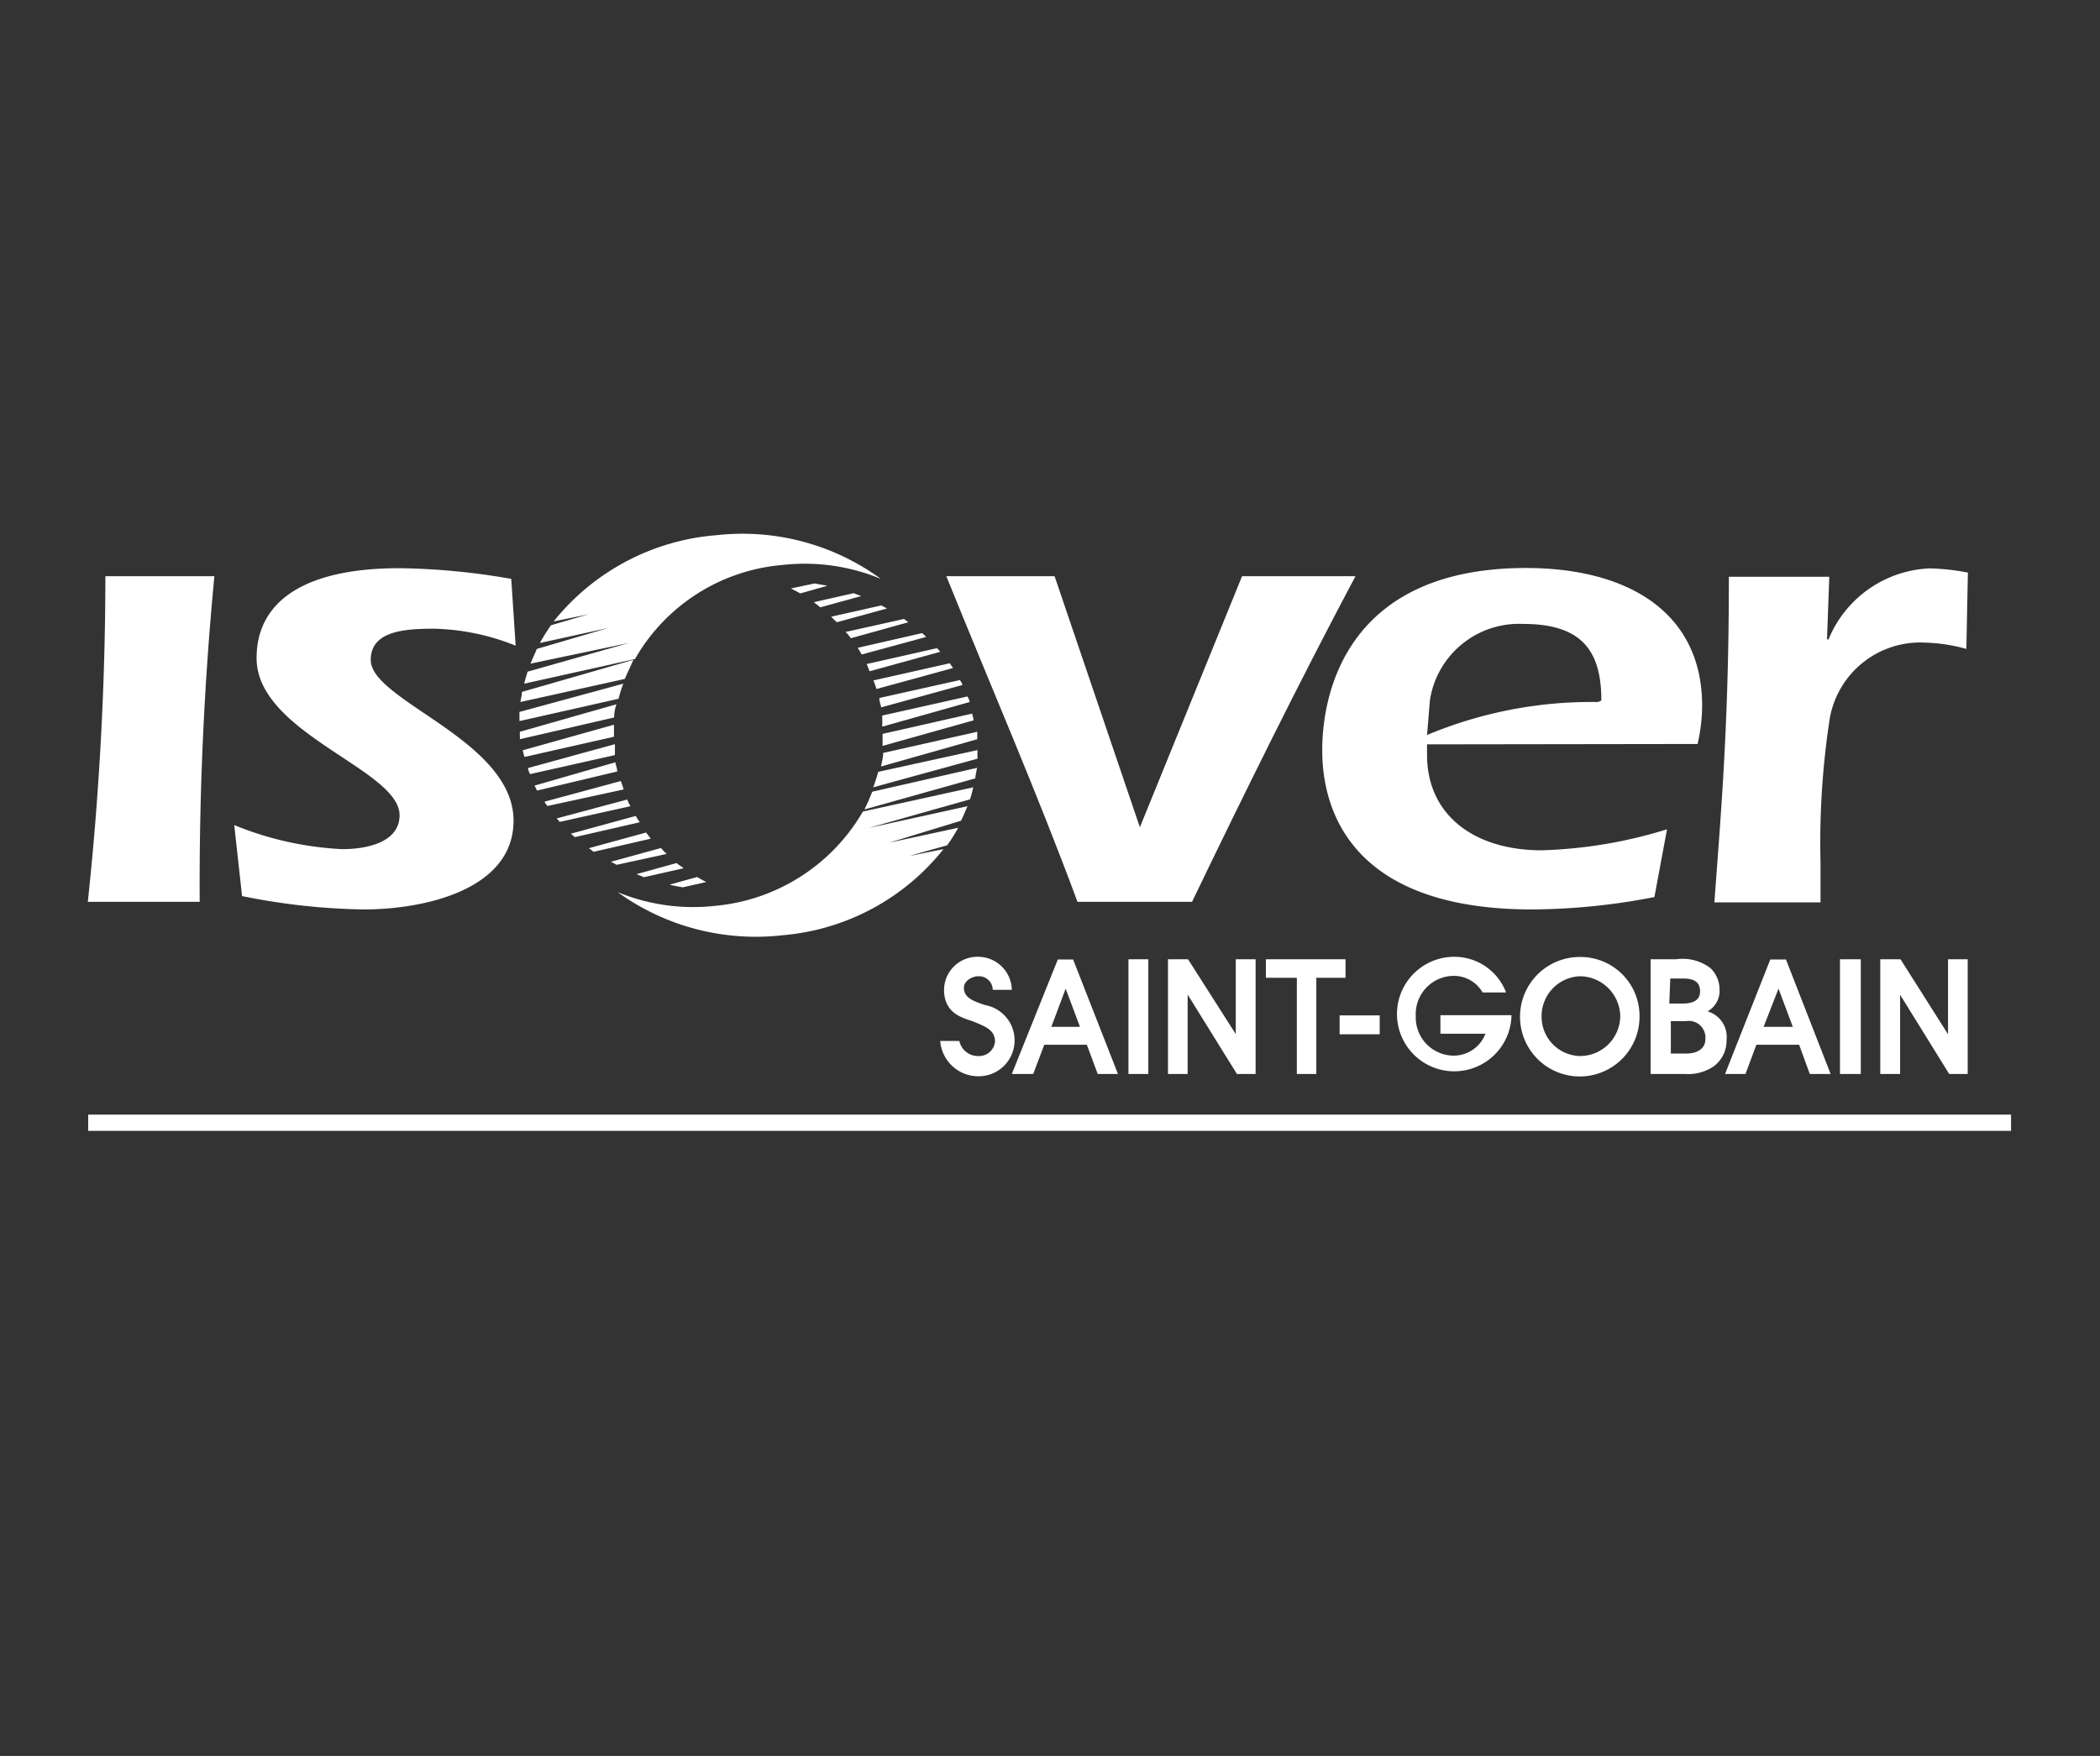 <svg id="isover" xmlns="http://www.w3.org/2000/svg" width="110" height="92" viewBox="0 0 110 92">
  <rect x="0" y="0" width="110" height="92" fill="#333333" stroke="none"/>
  <defs>
    <style>
      .cls-1 {
        fill: #fff;
      }
    </style>
  </defs>
  <title>isover</title>
  <path class="cls-1" d="M11.23,30.19a169.13,169.13,0,0,0-.77,17.06H4.6a162.07,162.07,0,0,0,.92-17.06Z"/>
  <path class="cls-1" d="M12.27,43.23a17.09,17.09,0,0,0,5.66,1.26c1.23,0,3-.33,3-1.78,0-2.4-7.49-4.27-7.49-8.23,0-2.82,2.27-4.71,7.49-4.71a36.2,36.2,0,0,1,5.85.56l.23,3.5a12.11,12.11,0,0,0-4.3-.89c-1.63,0-3.29.16-3.29,1.64,0,2.15,7.48,4.2,7.48,8.42,0,3.56-4.54,4.65-7.88,4.65a34.47,34.47,0,0,1-6.34-.7Z"/>
  <path class="cls-1" d="M59.72,43.38l-.08.13,5.42-13.32H71c-3,5.65-5.8,11.33-8.56,17.06h-6c-2.12-5.73-4.56-11.34-6.87-17.06h5.67Z"/>
  <path class="cls-1" d="M74.75,39v.55c0,3.17,2.49,5,6,5a24.37,24.37,0,0,0,6.57-1.1L86.66,47a34.22,34.22,0,0,1-6.4.65c-10.18,0-11-6-11-8.34,0-3.13,1.39-9.55,10.67-9.55,5.34,0,9.23,2.32,9.23,7.22a9,9,0,0,1-.24,2Zm0-.49a22.29,22.29,0,0,1,8.87-1.73.35.35,0,0,0,.26-.09c0-2.65-1.08-4-4.1-4a4.72,4.72,0,0,0-4.88,4Z"/>
  <path class="cls-1" d="M95.7,33.5h.08a6,6,0,0,1,5.3-3.72,12,12,0,0,1,2,.22L103,34a8.76,8.76,0,0,0-2.16-.33,4.81,4.81,0,0,0-5,4,42.77,42.77,0,0,0-.48,7.47v2.14H89.8c.36-4.86.76-9.42.76-17.06h5.26Z"/>
  <path class="cls-1" d="M35.07,46.35c.22.06.46.1.7.14L37,46.21a4.45,4.45,0,0,1-.48-.26Z"/>
  <path class="cls-1" d="M33.34,45.8l.39.16,2.08-.47-.38-.27Z"/>
  <path class="cls-1" d="M34.59,44.44,32,45.15l.3.16,2.62-.57a4,4,0,0,1-.29-.3"/>
  <path class="cls-1" d="M30.84,44.44a2.07,2.07,0,0,1,.25.19l3-.69-.25-.32Z"/>
  <path class="cls-1" d="M29.9,43.68l.21.18,3.4-.78c-.07-.11-.15-.22-.21-.33Z"/>
  <path class="cls-1" d="M28.53,42c0,.08.1.15.14.23l4-.87-.15-.44Z"/>
  <path class="cls-1" d="M29.16,42.88l.16.18,3.7-.82c-.06-.12-.12-.23-.17-.35Z"/>
  <path class="cls-1" d="M28,41.16l.13.26,4.2-1c0-.17-.07-.31-.1-.48Z"/>
  <path class="cls-1" d="M32.17,39l-4.51,1.24c0,.1.06.22.1.32l4.45-1a.41.41,0,0,1,0-.11c0-.15,0-.29,0-.45"/>
  <path class="cls-1" d="M27.38,39.31l.09.35,4.69-1.06q0-.3,0-.63Z"/>
  <path class="cls-1" d="M27.23,38.34s0,.1,0,.15a2,2,0,0,1,0,.24l4.94-1.14q0-.35.12-.69Z"/>
  <path class="cls-1" d="M27.21,37.3c0,.15,0,.29,0,.48l5.19-1.17a7.24,7.24,0,0,1,.25-.79Z"/>
  <path class="cls-1" d="M27.34,36.25c0,.19-.06.36-.08.53l5.47-1.21c.13-.32.29-.63.45-1Z"/>
  <path class="cls-1" d="M37.42,28.05A12.15,12.15,0,0,0,29,32.56l1.81-.37-1.95.57a9.7,9.7,0,0,0-.58.93l3.59-.79L28.12,34c-.11.27-.23.51-.33.77l5.15-1.08-5.3,1.5a5.79,5.79,0,0,0-.18.63l5.8-1.29A9.85,9.85,0,0,1,41,29.6a10.4,10.4,0,0,1,5.14.73,12.28,12.28,0,0,0-8.69-2.28"/>
  <path class="cls-1" d="M43.34,30.69l-.68-.12-1.23.26.49.26Z"/>
  <path class="cls-1" d="M45.11,31.23l-.4-.15-2.08.47.34.27Z"/>
  <path class="cls-1" d="M43.84,32.6l2.62-.72c-.1-.06-.2-.1-.29-.16l-2.63.59a2.76,2.76,0,0,0,.3.29"/>
  <path class="cls-1" d="M47.58,32.6l-.23-.17-3.06.68a2.13,2.13,0,0,1,.28.33Z"/>
  <path class="cls-1" d="M48.52,33.37l-.22-.2-3.37.77c.07.11.13.23.21.35Z"/>
  <path class="cls-1" d="M49.92,35l-.17-.25-4,.9a4,4,0,0,1,.16.45Z"/>
  <path class="cls-1" d="M49.25,34.15a1.62,1.62,0,0,0-.17-.19l-3.68.83.15.38Z"/>
  <path class="cls-1" d="M50.41,35.89c0-.08-.08-.18-.13-.26l-4.22.94c0,.16.06.33.1.49Z"/>
  <path class="cls-1" d="M46.26,38.06l4.53-1.28c0-.1-.07-.19-.11-.29l-4.47,1s0,.07,0,.1a4.23,4.23,0,0,1,0,.47"/>
  <path class="cls-1" d="M51,37.74a3.59,3.59,0,0,0-.08-.35l-4.69,1.06c0,.21,0,.41,0,.63Z"/>
  <path class="cls-1" d="M51.19,38.73a1,1,0,0,1,0-.16l0-.23-4.93,1.11c0,.25-.07.47-.11.71Z"/>
  <path class="cls-1" d="M51.2,39.75c0-.15,0-.3,0-.45L46,40.44a8.45,8.45,0,0,1-.26.81Z"/>
  <path class="cls-1" d="M51.09,40.78c0-.17.06-.37.09-.55l-5.49,1.25c-.12.3-.25.61-.41.93Z"/>
  <path class="cls-1" d="M41,49a12.05,12.05,0,0,0,8.42-4.51l-1.81.36,2-.56a7.92,7.92,0,0,0,.58-.92l-3.61.78L50.34,43c.12-.24.22-.5.34-.76L45.5,43.38l5.31-1.5a6.48,6.48,0,0,0,.17-.63L45.2,42.52a10,10,0,0,1-7.73,4.94,10.37,10.37,0,0,1-5.12-.72A12.36,12.36,0,0,0,41,49"/>
  <rect class="cls-1" x="4.62" y="58.4" width="100.72" height="0.85"/>
  <polygon class="cls-1" points="67.93 51.23 66.31 51.23 66.31 50.26 70.48 50.26 70.48 51.23 68.95 51.23 68.95 56.27 67.93 56.27 67.93 51.23"/>
  <rect class="cls-1" x="70.17" y="53.2" width="2.1" height="0.99"/>
  <path class="cls-1" d="M75.45,53.19h3.72v.12a3,3,0,1,1-3-3.18A2.9,2.9,0,0,1,78.89,52H77.66a1.73,1.73,0,0,0-1.5-.87,2,2,0,0,0-2,2.1,2,2,0,0,0,2,2.08,1.79,1.79,0,0,0,1.65-1.15H75.45v-1Z"/>
  <path class="cls-1" d="M87.49,53.5h.84a.87.87,0,0,1,1,.93c0,.6-.55.77-1,.77h-.81V53.5Zm-1,2.77h1.77a2.39,2.39,0,0,0,1.49-.39,1.67,1.67,0,0,0,.69-1.4,1.39,1.39,0,0,0-1-1.49,1.22,1.22,0,0,0,.63-1.16,1.54,1.54,0,0,0-.48-1.11,2.4,2.4,0,0,0-1.79-.46H86.46v6Zm1-5h.7c.66,0,.86.28.86.67,0,.64-.68.64-1,.64h-.61Z"/>
  <rect class="cls-1" x="96.38" y="50.26" width="1.09" height="6.01"/>
  <path class="cls-1" d="M82.75,50.14a3.13,3.13,0,1,0,3.13,3.11,3.09,3.09,0,0,0-3.13-3.11m0,5.19a2.06,2.06,0,0,1-2-2.09,2.09,2.09,0,0,1,2-2.09,2.13,2.13,0,0,1,2.12,2.09,2.11,2.11,0,0,1-2.12,2.09"/>
  <path class="cls-1" d="M90.36,56.27l2.37-6h.82l2.34,6H94.8l-.56-1.53H92l-.57,1.53Zm2.8-4.47h0l-.78,2h1.53Z"/>
  <polygon class="cls-1" points="98.49 50.26 99.55 50.26 102.04 54.19 102.04 50.26 103.07 50.26 103.07 56.27 102.1 56.27 99.53 52.12 99.53 56.27 98.49 56.27 98.49 50.26"/>
  <path class="cls-1" d="M50.25,54.54a1,1,0,0,0,1,.79.84.84,0,0,0,.87-.75c0-.6-.47-.79-1.17-1.07-.51-.18-1.5-.4-1.5-1.65a1.75,1.75,0,0,1,1.82-1.73A1.77,1.77,0,0,1,53,51.86H52a.72.72,0,0,0-.76-.71c-.33,0-.75.25-.75.6,0,.55.53.71,1.11.91a1.88,1.88,0,0,1-.35,3.73,2,2,0,0,1-2-1.85Z"/>
  <rect class="cls-1" x="59.11" y="50.26" width="1.04" height="6.01"/>
  <path class="cls-1" d="M53,56.27l2.41-6h.8l2.35,6H57.5l-.57-1.53H54.7l-.58,1.53Zm2.82-4.47h0l-.75,2h1.5Z"/>
  <polygon class="cls-1" points="61.18 50.26 62.23 50.26 64.73 54.18 64.73 50.26 65.77 50.26 65.77 56.27 64.79 56.27 62.21 52.11 62.21 56.27 61.18 56.27 61.18 50.26"/>
</svg>
